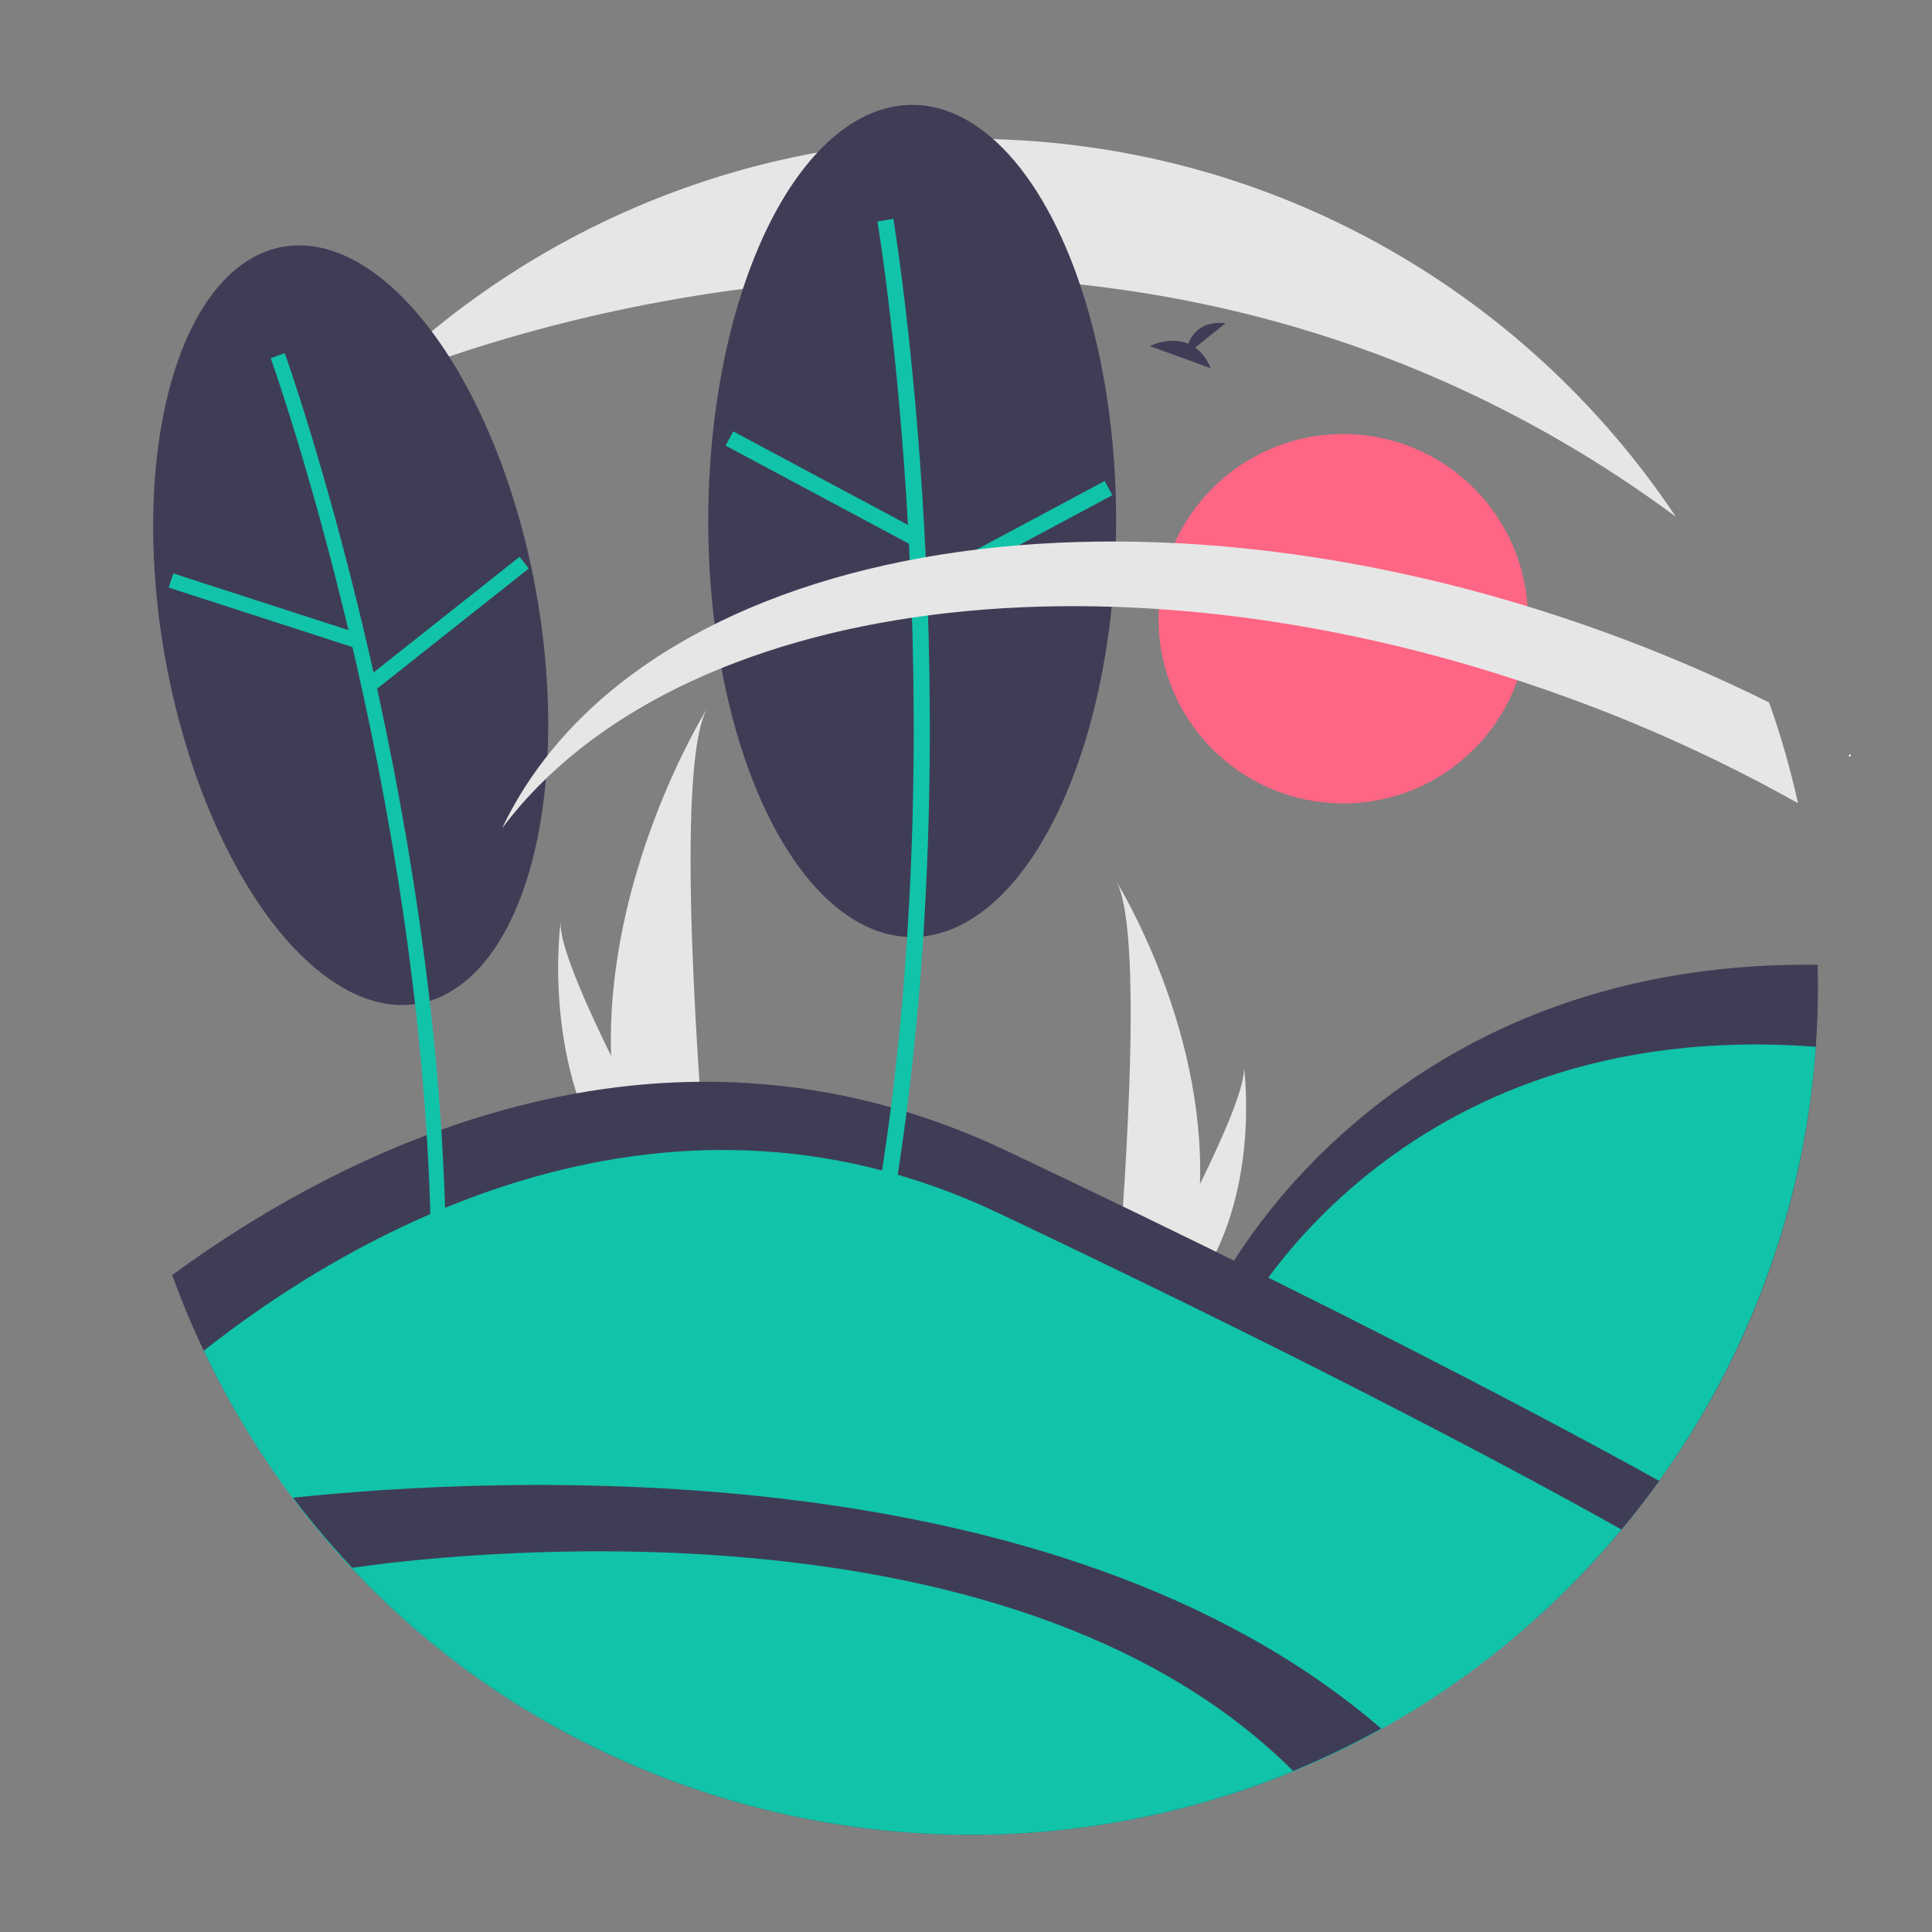 <?xml version="1.0" encoding="utf-8"?>
<svg viewBox="0 0 500 500" xmlns="http://www.w3.org/2000/svg">
  <rect x="0" y="0" width="500" height="500" fill="#808080" stroke="none"/>
  <circle cx="347.622" cy="160.127" r="47.797" fill="#ff6584" style=""/>
  <path d="M 478.731 195.765 C 478.838 195.746 478.916 195.673 479.039 195.692 C 478.984 195.484 478.916 195.282 478.83 195.086 C 478.677 195.294 478.522 195.505 478.386 195.69 L 478.731 195.765 Z" fill="#fff" style=""/>
  <path d="M 158.151 273.255 C 158.43 283.682 160.176 294.019 163.338 303.961 C 163.412 304.19 163.487 304.418 163.563 304.648 L 182.926 304.648 C 182.906 304.442 182.886 304.211 182.864 303.961 C 181.574 289.117 174.129 198.777 183.03 183.329 C 182.251 184.581 156.648 226.09 158.151 273.255 Z" fill="#e6e6e6" style=""/>
  <path d="M 159.602 303.961 C 159.766 304.19 159.934 304.42 160.106 304.648 L 174.631 304.648 C 174.521 304.452 174.394 304.222 174.247 303.961 C 171.847 299.629 164.744 286.678 158.151 273.255 C 151.065 258.828 144.564 243.854 145.111 238.434 C 144.943 239.658 140.04 276.918 159.602 303.961 Z" fill="#e6e6e6" style=""/>
  <path d="M 310.553 306.443 C 310.308 315.535 308.786 324.545 306.029 333.212 C 305.966 333.413 305.901 333.613 305.835 333.812 L 288.952 333.812 C 288.97 333.633 288.988 333.432 289.006 333.212 C 290.131 320.272 296.622 241.512 288.863 228.044 C 289.541 229.136 311.862 265.325 310.553 306.443 Z" fill="#e6e6e6" style=""/>
  <path d="M 309.285 333.212 C 309.145 333.413 308.997 333.615 308.848 333.812 L 296.183 333.812 C 296.279 333.641 296.39 333.44 296.519 333.212 C 298.611 329.435 304.804 318.147 310.553 306.443 C 316.731 293.866 322.398 280.811 321.92 276.086 C 322.067 277.151 326.342 309.637 309.285 333.212 Z" fill="#e6e6e6" style=""/>
  <path d="M 470.481 255.385 C 470.481 260.604 470.299 265.777 469.935 270.91 C 467.131 311.398 453.092 350.303 429.395 383.252 C 426.298 387.575 423.046 391.775 419.641 395.853 C 410.814 406.44 401.013 416.174 390.369 424.93 L 343.71 397.551 L 315.814 332.441 C 315.814 332.441 357.438 248.162 470.406 249.691 C 470.453 251.581 470.477 253.48 470.481 255.385 Z" fill="#3f3d56" style=""/>
  <path d="M 469.935 270.91 C 465.596 332.078 435.863 388.643 387.94 426.903 L 344.593 401.469 L 319.853 343.723 C 319.853 343.723 359.942 262.555 469.935 270.91 Z" fill="#11c3a9" style=""/>
  <path d="M 429.395 383.252 C 426.298 387.575 423.046 391.775 419.641 395.853 C 396.815 423.279 367.65 444.726 334.67 458.341 C 327.992 461.094 321.156 463.522 314.165 465.625 C 263.675 479.052 210.187 475.655 161.799 455.951 C 113.947 434.593 75.277 396.874 52.735 349.566 C 49.706 343.197 46.982 336.668 44.562 329.975 C 86.752 299.07 169.885 254.812 260.49 297.818 C 285.554 309.713 307.933 320.556 327.628 330.345 C 377.607 355.12 410.869 372.979 429.395 383.252 Z" fill="#3f3d56" style=""/>
  <path d="M 419.641 395.853 C 317.044 518.814 121.579 494.155 52.735 349.566 C 87.97 321.702 169.239 271.63 258.423 313.953 C 281.358 324.838 301.837 334.762 319.853 343.723 C 372.375 369.754 404.729 387.446 419.641 395.853 Z" fill="#11c3a9" style=""/>
  <path d="M 357.451 447.361 C 350.072 451.451 342.466 455.117 334.67 458.341 C 308.138 469.274 279.715 474.882 251.019 474.847 C 182.182 474.82 117.336 442.525 75.84 387.601 C 128.255 382.075 273.139 374.622 357.451 447.361 Z" fill="#3f3d56" style=""/>
  <path d="M 334.67 458.341 C 250.445 492.972 153.586 472.053 91.161 405.751 C 110.227 402.95 259.904 383.718 334.67 458.341 Z" fill="#11c3a9" style=""/>
  <path d="M 433.67 133.684 L 433.67 133.692 C 276.964 17.829 97.421 99.379 96.034 100.005 L 96.034 99.998 C 137.136 58.903 192.897 35.851 251.019 35.925 C 327.204 35.925 394.322 74.747 433.67 133.684 Z" fill="#e6e6e6" style=""/>
  <ellipse cx="334.364" cy="330.602" rx="48.774" ry="99.518" transform="matrix(0.984, -0.177, 0.177, 0.984, -296.773, -104.327)" fill="#3f3d56" style=""/>
  <path d="M 115.418 322.81 C 113.846 204.001 74.094 92.507 73.692 91.395 L 70.067 92.702 C 70.466 93.809 110 204.72 111.564 322.863 L 115.418 322.81 Z" fill="#11c3a9" style=""/>
  <rect x="187.273" y="180.748" width="3.855" height="50.018" transform="matrix(0.308, -0.951, 0.951, 0.308, -185.9, 274.496)" fill="#11c3a9" style=""/>
  <rect x="212.102" y="207.207" width="50.019" height="3.855" transform="matrix(0.784, -0.621, 0.621, 0.784, -199.715, 144.431)" fill="#11c3a9" style=""/>
  <ellipse cx="236.072" cy="134.822" rx="52.779" ry="107.689" fill="#3f3d56" style=""/>
  <path d="M 231.198 311.092 C 252.337 184.267 231.411 57.901 231.198 56.641 L 227.086 57.337 C 227.298 58.591 248.103 184.294 227.085 310.408 L 231.198 311.092 Z" fill="#11c3a9" style=""/>
  <rect x="331.508" y="147.176" width="4.172" height="54.124" transform="matrix(0.472, -0.882, 0.882, 0.472, -98.494, 338.248)" fill="#11c3a9" style=""/>
  <rect x="356.904" y="184.947" width="54.126" height="4.172" transform="matrix(0.882, -0.472, 0.472, 0.882, -163.926, 155.363)" fill="#11c3a9" style=""/>
  <path d="M 465.324 207.871 C 445.958 197 425.728 187.75 404.836 180.217 C 289.323 138.418 174.779 154.529 129.944 214.347 C 164.835 141.063 289.336 118.02 414.974 163.481 C 429.598 168.767 443.909 174.881 457.837 181.792 C 460.872 190.321 463.372 199.032 465.324 207.871 Z" fill="#e6e6e6" style=""/>
  <path d="M 309.315 89.943 L 317.188 83.647 C 311.072 82.972 308.559 86.307 307.53 88.947 C 302.752 86.964 297.551 89.564 297.551 89.564 L 313.303 95.282 C 312.507 93.159 311.125 91.309 309.315 89.943 Z" fill="#3f3d56" style=""/>
</svg>